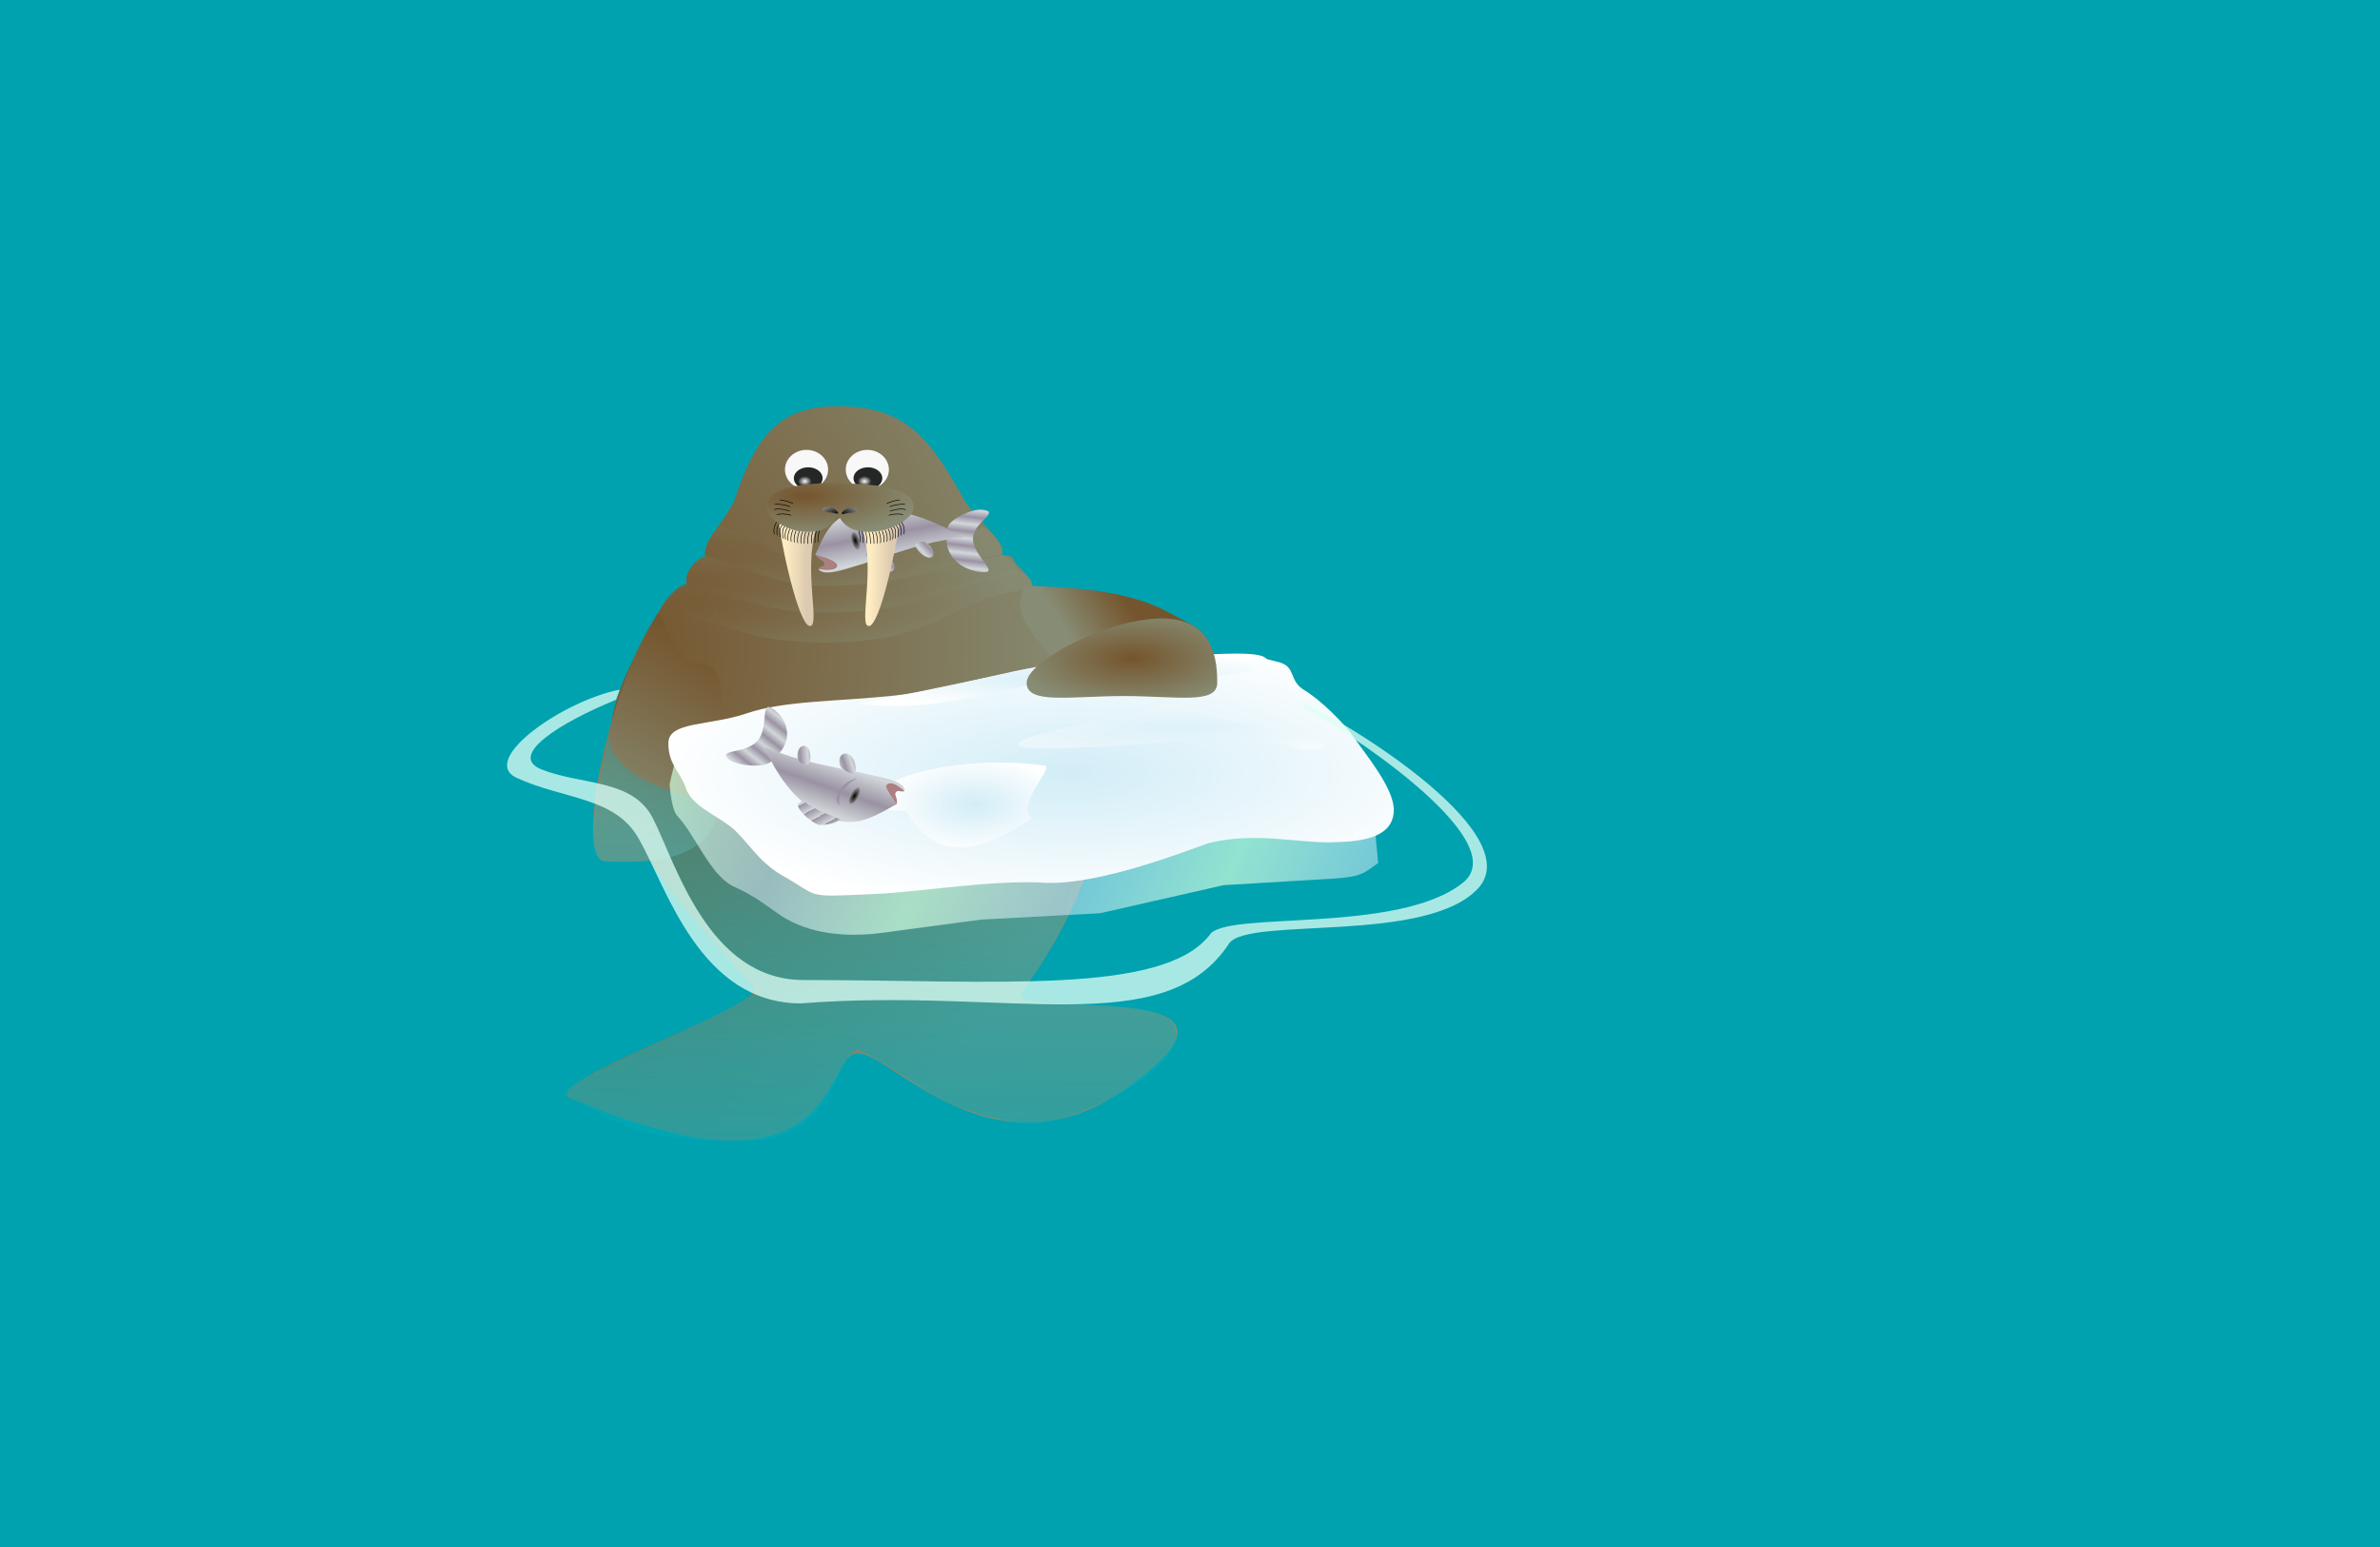 <?xml version="1.0" encoding="UTF-8" standalone="no"?>
<!-- Created with Sodipodi ("http://www.sodipodi.com/") -->
<svg
   xmlns:dc="http://purl.org/dc/elements/1.1/"
   xmlns:cc="http://web.resource.org/cc/"
   xmlns:rdf="http://www.w3.org/1999/02/22-rdf-syntax-ns#"
   xmlns:svg="http://www.w3.org/2000/svg"
   xmlns="http://www.w3.org/2000/svg"
   xmlns:xlink="http://www.w3.org/1999/xlink"
   xmlns:sodipodi="http://sodipodi.sourceforge.net/DTD/sodipodi-0.dtd"
   xmlns:inkscape="http://www.inkscape.org/namespaces/inkscape"
   id="svg602"
   sodipodi:version="0.32"
   width="800"
   height="520"
   xml:space="preserve"
   sodipodi:docbase="/home/franck/Dessins/Vectoriels/Animaux"
   sodipodi:docname="morse.svg"
   inkscape:version="0.45"
   inkscape:output_extension="org.inkscape.output.svg.inkscape"
   sodipodi:modified="true"
   version="1.0"><rect width="100%" height="100%" fill="#333333" stroke="none"/><defs
     id="defs604"><linearGradient
       id="linearGradient908"><stop
         style="stop-color:#00b8c5;stop-opacity:0.247;"
         offset="0"
         id="stop909" /><stop
         style="stop-color:#00a3b0;stop-opacity:0.772;"
         offset="1"
         id="stop910" /></linearGradient><linearGradient
       id="linearGradient841"><stop
         style="stop-color:#e5edff;stop-opacity:0.498;"
         offset="0"
         id="stop842" /><stop
         style="stop-color:#d2ffde;stop-opacity:0.698;"
         offset="1"
         id="stop843" /></linearGradient><linearGradient
       id="linearGradient825"><stop
         style="stop-color:#d2edf7;stop-opacity:1;"
         offset="0"
         id="stop826" /><stop
         style="stop-color:#ffffff;stop-opacity:1;"
         offset="1"
         id="stop827" /></linearGradient><linearGradient
       id="linearGradient755"><stop
         style="stop-color:#d2d7da;stop-opacity:1;"
         offset="0"
         id="stop756" /><stop
         style="stop-color:#9a92a3;stop-opacity:1;"
         offset="1"
         id="stop757" /></linearGradient><linearGradient
       id="linearGradient725"><stop
         style="stop-color:#75552d;stop-opacity:0.153;"
         offset="0"
         id="stop726" /><stop
         style="stop-color:#878d75;stop-opacity:0.667;"
         offset="1"
         id="stop727" /></linearGradient><linearGradient
       id="linearGradient627"><stop
         style="stop-color:#ffedc2;stop-opacity:1;"
         offset="0"
         id="stop628" /><stop
         style="stop-color:#ddcab0;stop-opacity:1;"
         offset="1"
         id="stop629" /></linearGradient><linearGradient
       id="linearGradient621"><stop
         style="stop-color:#f8f8f8;stop-opacity:1;"
         offset="0"
         id="stop622" /><stop
         style="stop-color:#252726;stop-opacity:1;"
         offset="1"
         id="stop623" /></linearGradient><linearGradient
       id="linearGradient616"><stop
         style="stop-color:#75552d;stop-opacity:1;"
         offset="0"
         id="stop617" /><stop
         style="stop-color:#878d75;stop-opacity:1;"
         offset="1"
         id="stop618" /></linearGradient><linearGradient
       id="linearGradient611"><stop
         style="stop-color:#000;stop-opacity:1;"
         offset="0"
         id="stop612" /><stop
         style="stop-color:#fff;stop-opacity:1;"
         offset="1"
         id="stop613" /></linearGradient><linearGradient
       xlink:href="#linearGradient627"
       id="linearGradient614"
       x1="0.176"
       y1="0.43"
       x2="0.765"
       y2="0.453" /><radialGradient
       xlink:href="#linearGradient616"
       id="radialGradient615"
       cx="0.25"
       cy="0.258"
       r="0.821"
       fx="0.25"
       fy="0.258" /><radialGradient
       xlink:href="#linearGradient621"
       id="radialGradient620"
       cx="0.381"
       cy="0.641"
       r="0.239"
       fx="0.381"
       fy="0.641" /><radialGradient
       xlink:href="#linearGradient616"
       id="radialGradient713"
       cx="0.088"
       cy="0.328"
       r="0.778"
       fx="0.088"
       fy="0.328" /><linearGradient
       xlink:href="#linearGradient755"
       id="linearGradient716"
       x1="0.443"
       y1="0.066"
       x2="0.446"
       y2="0.509"
       spreadMethod="reflect" /><radialGradient
       xlink:href="#linearGradient616"
       id="radialGradient723"
       cx="0.555"
       cy="0.508"
       r="0.622"
       fx="0.555"
       fy="0.508"
       spreadMethod="pad" /><radialGradient
       xlink:href="#linearGradient725"
       id="radialGradient724"
       cx="0.111"
       cy="0.427"
       r="0.849"
       fx="0.111"
       fy="0.427" /><linearGradient
       xlink:href="#linearGradient755"
       id="linearGradient732"
       x1="0.124"
       y1="0.594"
       x2="0.386"
       y2="0.67"
       spreadMethod="repeat" /><radialGradient
       xlink:href="#linearGradient611"
       id="radialGradient734"
       cx="0.468"
       cy="0.477"
       r="0.864"
       fx="0.468"
       fy="0.477" /><radialGradient
       xlink:href="#linearGradient755"
       id="radialGradient750"
       cx="0.095"
       cy="0.508"
       r="0.588"
       fx="0.095"
       fy="0.508"
       gradientTransform="matrix(1,1.125248e-6,1.0753e-5,1,-9.375133e-7,4.841012e-7)" /><linearGradient
       xlink:href="#linearGradient755"
       id="linearGradient758"
       x1="0.802"
       y1="0.016"
       x2="0.774"
       y2="0.133"
       spreadMethod="reflect" /><linearGradient
       xlink:href="#linearGradient755"
       id="linearGradient760"
       x1="0.304"
       y1="0.508"
       x2="0.589"
       y2="0.289"
       spreadMethod="reflect" /><linearGradient
       xlink:href="#linearGradient755"
       id="linearGradient761"
       x1="0.229"
       y1="0.421"
       x2="0.819"
       y2="0.46"
       gradientTransform="translate(-1.389543e-6,-4.74291e-7)"
       spreadMethod="reflect" /><linearGradient
       xlink:href="#linearGradient616"
       id="linearGradient776"
       x1="0.814"
       y1="0.938"
       x2="0.448"
       y2="1.062" /><linearGradient
       xlink:href="#linearGradient841"
       id="linearGradient824"
       x1="0.832"
       y1="0.463"
       x2="0.621"
       y2="0.488"
       spreadMethod="reflect" /><radialGradient
       xlink:href="#linearGradient611"
       id="radialGradient833"
       cx="1.088"
       cy="0.865"
       r="2.459"
       fx="1.088"
       fy="0.865"
       gradientTransform="matrix(1,0,0,1,3.036007e-6,-6.54054e-6)" /><radialGradient
       xlink:href="#linearGradient825"
       id="radialGradient834"
       cx="0.446"
       cy="0.492"
       r="0.572"
       fx="0.446"
       fy="0.492" /><linearGradient
       xlink:href="#linearGradient908"
       id="linearGradient907"
       x1="0.489"
       y1="0.07"
       x2="0.462"
       y2="1.281" /><linearGradient
       xlink:href="#linearGradient616"
       id="linearGradient1032"
       x1="0.536"
       y1="0.031"
       x2="0.286"
       y2="0.891" /><linearGradient
       xlink:href="#linearGradient611"
       id="linearGradient968"
       x1="-0.08"
       y1="0.201"
       x2="-0.065"
       y2="1.242"
       gradientTransform="translate(-3.080186e-6,-1.102646e-5)" /><linearGradient
       xlink:href="#linearGradient611"
       id="linearGradient969"
       x1="1.139"
       y1="0.275"
       x2="1.154"
       y2="1.316"
       gradientTransform="matrix(1,0,0,1,3.036007e-6,-6.54054e-6)" /><radialGradient
       xlink:href="#linearGradient611"
       id="radialGradient970"
       cx="-0.131"
       cy="0.791"
       r="2.459"
       fx="-0.131"
       fy="0.791"
       gradientTransform="translate(-3.080186e-6,-1.102646e-5)" /><radialGradient
       inkscape:collect="always"
       xlink:href="#linearGradient616"
       id="radialGradient2306"
       cx="120.073"
       cy="537.82"
       fx="120.073"
       fy="537.82"
       r="336.716"
       gradientTransform="scale(0.832,1.202)"
       gradientUnits="userSpaceOnUse" /><radialGradient
       inkscape:collect="always"
       xlink:href="#linearGradient725"
       id="radialGradient2308"
       cx="83.182"
       cy="1178.792"
       fx="83.182"
       fy="1178.792"
       r="73.004"
       gradientTransform="scale(2.036,0.491)"
       gradientUnits="userSpaceOnUse" /><radialGradient
       inkscape:collect="always"
       xlink:href="#linearGradient725"
       id="radialGradient2310"
       cx="73.222"
       cy="1311.652"
       fx="73.222"
       fy="1311.652"
       r="75.719"
       gradientTransform="scale(2.19,0.457)"
       gradientUnits="userSpaceOnUse" /><radialGradient
       inkscape:collect="always"
       xlink:href="#linearGradient725"
       id="radialGradient2312"
       cx="71.772"
       cy="1268.069"
       fx="71.772"
       fy="1268.069"
       r="89.857"
       gradientTransform="scale(2.065,0.484)"
       gradientUnits="userSpaceOnUse" /><linearGradient
       inkscape:collect="always"
       xlink:href="#linearGradient755"
       id="linearGradient2314"
       spreadMethod="reflect"
       x1="82.171"
       y1="664.485"
       x2="82.471"
       y2="704.174"
       gradientTransform="scale(1.688,0.592)"
       gradientUnits="userSpaceOnUse" /><linearGradient
       inkscape:collect="always"
       xlink:href="#linearGradient755"
       id="linearGradient2316"
       spreadMethod="reflect"
       x1="268.307"
       y1="372.689"
       x2="266.766"
       y2="379.066"
       gradientTransform="scale(0.908,1.101)"
       gradientUnits="userSpaceOnUse" /><radialGradient
       inkscape:collect="always"
       xlink:href="#linearGradient611"
       id="radialGradient2318"
       cx="166.329"
       cy="290.096"
       fx="166.329"
       fy="290.096"
       r="10.181"
       gradientTransform="scale(0.695,1.439)"
       gradientUnits="userSpaceOnUse" /><linearGradient
       inkscape:collect="always"
       xlink:href="#linearGradient755"
       id="linearGradient2320"
       spreadMethod="repeat"
       x1="73.394"
       y1="658.551"
       x2="80.472"
       y2="660.591"
       gradientTransform="scale(1.687,0.593)"
       gradientUnits="userSpaceOnUse" /><linearGradient
       inkscape:collect="always"
       xlink:href="#linearGradient755"
       id="linearGradient2322"
       gradientTransform="scale(0.787,1.27)"
       spreadMethod="reflect"
       x1="223.473"
       y1="345.615"
       x2="232.684"
       y2="346.224"
       gradientUnits="userSpaceOnUse" /><radialGradient
       inkscape:collect="always"
       xlink:href="#linearGradient755"
       id="radialGradient2324"
       gradientTransform="scale(0.479,2.086)"
       cx="265.533"
       cy="200.603"
       fx="265.533"
       fy="200.603"
       r="8.239"
       gradientUnits="userSpaceOnUse" /><linearGradient
       inkscape:collect="always"
       xlink:href="#linearGradient755"
       id="linearGradient2326"
       spreadMethod="reflect"
       x1="116.215"
       y1="506.837"
       x2="121.524"
       y2="502.774"
       gradientTransform="scale(1.14,0.877)"
       gradientUnits="userSpaceOnUse" /><linearGradient
       inkscape:collect="always"
       xlink:href="#linearGradient627"
       id="linearGradient2328"
       x1="952.383"
       y1="457.764"
       x2="1053.826"
       y2="461.806"
       gradientTransform="scale(0.504,1.985)"
       gradientUnits="userSpaceOnUse" /><linearGradient
       inkscape:collect="always"
       xlink:href="#linearGradient627"
       id="linearGradient2330"
       x1="549.101"
       y1="458.951"
       x2="652.01"
       y2="463.051"
       gradientTransform="scale(0.506,1.976)"
       gradientUnits="userSpaceOnUse" /><radialGradient
       inkscape:collect="always"
       xlink:href="#linearGradient621"
       id="radialGradient2332"
       cx="314.563"
       cy="623.89"
       fx="314.563"
       fy="623.89"
       r="17.159"
       gradientTransform="scale(1.024,0.977)"
       gradientUnits="userSpaceOnUse" /><radialGradient
       inkscape:collect="always"
       xlink:href="#linearGradient621"
       id="radialGradient2334"
       cx="314.563"
       cy="623.89"
       fx="314.563"
       fy="623.89"
       r="17.159"
       gradientTransform="scale(1.024,0.977)"
       gradientUnits="userSpaceOnUse" /><radialGradient
       inkscape:collect="always"
       xlink:href="#linearGradient616"
       id="radialGradient2336"
       cx="217.968"
       cy="992.662"
       fx="217.968"
       fy="992.662"
       r="195.205"
       gradientTransform="scale(1.475,0.678)"
       gradientUnits="userSpaceOnUse" /><linearGradient
       inkscape:collect="always"
       xlink:href="#linearGradient616"
       id="linearGradient2338"
       x1="349.871"
       y1="826.017"
       x2="315.748"
       y2="837.669"
       gradientTransform="scale(1.225,0.816)"
       gradientUnits="userSpaceOnUse" /><linearGradient
       inkscape:collect="always"
       xlink:href="#linearGradient616"
       id="linearGradient2340"
       x1="189.317"
       y1="414.113"
       x2="160.445"
       y2="513.361"
       gradientTransform="scale(0.659,1.518)"
       gradientUnits="userSpaceOnUse" /><radialGradient
       inkscape:collect="always"
       xlink:href="#linearGradient611"
       id="radialGradient2342"
       gradientTransform="scale(1.537,0.651)"
       cx="187.865"
       cy="815.349"
       fx="187.865"
       fy="815.349"
       r="10.69"
       gradientUnits="userSpaceOnUse" /><radialGradient
       inkscape:collect="always"
       xlink:href="#linearGradient611"
       id="radialGradient2344"
       gradientTransform="scale(1.537,0.651)"
       cx="187.865"
       cy="815.349"
       fx="187.865"
       fy="815.349"
       r="10.689"
       gradientUnits="userSpaceOnUse" /><linearGradient
       inkscape:collect="always"
       xlink:href="#linearGradient908"
       id="linearGradient2346"
       x1="229.384"
       y1="792.906"
       x2="220.411"
       y2="1192.78"
       gradientTransform="scale(1.092,0.916)"
       gradientUnits="userSpaceOnUse" /><linearGradient
       inkscape:collect="always"
       xlink:href="#linearGradient841"
       id="linearGradient2348"
       spreadMethod="reflect"
       x1="272.7"
       y1="995.175"
       x2="222.551"
       y2="1001.102"
       gradientTransform="scale(1.77,0.565)"
       gradientUnits="userSpaceOnUse" /><radialGradient
       inkscape:collect="always"
       xlink:href="#linearGradient825"
       id="radialGradient2350"
       cx="434.291"
       cy="1010.057"
       fx="434.291"
       fy="1010.057"
       r="154.979"
       gradientTransform="scale(1.579,0.633)"
       gradientUnits="userSpaceOnUse" /><radialGradient
       inkscape:collect="always"
       xlink:href="#linearGradient825"
       id="radialGradient2352"
       cx="244.483"
       cy="915.242"
       fx="244.483"
       fy="915.242"
       r="154.851"
       gradientTransform="scale(1.58,0.633)"
       gradientUnits="userSpaceOnUse" /><radialGradient
       inkscape:collect="always"
       xlink:href="#linearGradient825"
       id="radialGradient2354"
       cx="105.187"
       cy="1145.37"
       fx="105.187"
       fy="1145.37"
       r="44.135"
       gradientTransform="scale(2.353,0.425)"
       gradientUnits="userSpaceOnUse" /><radialGradient
       inkscape:collect="always"
       xlink:href="#linearGradient825"
       id="radialGradient2356"
       cx="121.064"
       cy="1157.09"
       fx="121.064"
       fy="1157.09"
       r="54.328"
       gradientTransform="scale(2.551,0.392)"
       gradientUnits="userSpaceOnUse" /><radialGradient
       inkscape:collect="always"
       xlink:href="#linearGradient825"
       id="radialGradient2358"
       cx="296.364"
       cy="683.571"
       fx="296.364"
       fy="683.571"
       r="43.278"
       gradientTransform="scale(1.261,0.793)"
       gradientUnits="userSpaceOnUse" /><radialGradient
       inkscape:collect="always"
       xlink:href="#linearGradient616"
       id="radialGradient2360"
       spreadMethod="pad"
       cx="282.409"
       cy="929.356"
       fx="282.409"
       fy="929.356"
       r="49.38"
       gradientTransform="scale(1.414,0.707)"
       gradientUnits="userSpaceOnUse" /><linearGradient
       inkscape:collect="always"
       xlink:href="#linearGradient755"
       id="linearGradient2362"
       spreadMethod="reflect"
       x1="82.171"
       y1="664.485"
       x2="82.471"
       y2="704.174"
       gradientTransform="scale(1.688,0.592)"
       gradientUnits="userSpaceOnUse" /><linearGradient
       inkscape:collect="always"
       xlink:href="#linearGradient755"
       id="linearGradient2364"
       spreadMethod="reflect"
       x1="268.307"
       y1="372.689"
       x2="266.766"
       y2="379.066"
       gradientTransform="scale(0.908,1.101)"
       gradientUnits="userSpaceOnUse" /><radialGradient
       inkscape:collect="always"
       xlink:href="#linearGradient611"
       id="radialGradient2366"
       cx="166.329"
       cy="290.096"
       fx="166.329"
       fy="290.096"
       r="10.181"
       gradientTransform="scale(0.695,1.439)"
       gradientUnits="userSpaceOnUse" /><linearGradient
       inkscape:collect="always"
       xlink:href="#linearGradient755"
       id="linearGradient2368"
       spreadMethod="repeat"
       x1="73.394"
       y1="658.551"
       x2="80.472"
       y2="660.591"
       gradientTransform="scale(1.687,0.593)"
       gradientUnits="userSpaceOnUse" /><linearGradient
       inkscape:collect="always"
       xlink:href="#linearGradient755"
       id="linearGradient2370"
       gradientTransform="scale(0.787,1.27)"
       spreadMethod="reflect"
       x1="223.473"
       y1="345.615"
       x2="232.684"
       y2="346.224"
       gradientUnits="userSpaceOnUse" /><radialGradient
       inkscape:collect="always"
       xlink:href="#linearGradient755"
       id="radialGradient2372"
       gradientTransform="scale(0.479,2.086)"
       cx="265.533"
       cy="200.603"
       fx="265.533"
       fy="200.603"
       r="8.239"
       gradientUnits="userSpaceOnUse" /><linearGradient
       inkscape:collect="always"
       xlink:href="#linearGradient755"
       id="linearGradient2374"
       spreadMethod="reflect"
       x1="116.215"
       y1="506.837"
       x2="121.524"
       y2="502.774"
       gradientTransform="scale(1.14,0.877)"
       gradientUnits="userSpaceOnUse" /></defs><sodipodi:namedview
     id="base"
     inkscape:zoom="0.36014217"
     inkscape:cx="372.04724"
     inkscape:cy="526.18109"
     inkscape:window-width="822"
     inkscape:window-height="592"
     inkscape:window-x="6"
     inkscape:window-y="50"
     inkscape:current-layer="svg602" /><g
     id="g2255"
     transform="matrix(0.8,0,0,0.8,51.217,-252.05)"><rect
       y="315.062"
       x="-64.021"
       height="650"
       width="1000"
       id="rect605"
       style="font-size:12px;fill:#00a2af;fill-opacity:1;fill-rule:evenodd;stroke-width:1" /><path
       transform="matrix(0.713,0,0,0.593,125.346,203.484)"
       sodipodi:nodetypes="csscsssscscsscsscscsc"
       id="path712"
       d="M 387.421,720.455 C 387.421,786.668 363.611,847.782 336.465,891.173 C 322.892,912.868 495.311,876.064 398.766,958.939 C 319.506,1026.137 260.466,934.491 239.754,934.491 C 219.042,934.491 232.071,1049.464 70.212,965.959 C 50.989,955.97 188.21,899.18 179.313,887.663 C 148.281,844.802 100.276,791.348 94.426,721.625 C 91.11,688.686 106.446,657.007 121.093,624.923 C 124.483,616.202 133.923,602.152 139.028,602.129 C 138.351,597.91 139.415,593.73 141.599,590.18 C 143.783,586.63 147.678,582.53 150.303,582.608 C 148.609,579.969 151.328,572.174 153.153,568.797 C 154.979,565.418 165.663,548.216 167.368,542.049 C 180.34,494.524 195.4,475.955 227.964,475.955 C 269.388,475.955 283.267,500.43 303.326,543.821 C 306.263,549.505 319.46,566.303 321.583,569.561 C 323.707,572.82 326.494,578.503 324.606,581.292 C 328.624,581.719 330.761,581.122 332.668,586.921 C 335.159,590.904 350.621,606.26 337.301,605.795 C 342.353,606.666 344.21,607.864 344.832,609.179 C 358.149,641.763 387.421,687.349 387.421,720.455 z "
       style="font-size:12px;fill:url(#radialGradient2306);fill-rule:evenodd" /><path
       transform="matrix(0.713,0,0,0.593,125.346,203.484)"
       sodipodi:nodetypes="csccccc"
       id="path715"
       d="M 324.525,580.93 C 285.546,588.348 276,602.716 223.994,603.178 C 184.773,604.117 179.263,589.346 150.303,582.259 C 148.34,577.387 155.323,561.069 159.752,560.998 C 186.919,574.51 203.412,591.118 224.126,591.118 C 245.408,591.118 283.279,571.463 313.911,561.931 C 318.856,564.044 326.887,576.465 324.525,580.93 z "
       style="font-size:12px;fill:url(#radialGradient2308);fill-rule:evenodd" /><path
       transform="matrix(0.713,0,0,0.593,125.346,203.484)"
       sodipodi:nodetypes="csccccc"
       id="path717"
       d="M 333.358,594.586 C 289.512,602.004 283.47,621.614 224.971,622.076 C 180.852,623.015 171.701,608.835 139.125,601.748 C 136.917,596.876 145.362,581.149 150.935,582.259 C 181.494,595.771 201.819,603.52 225.119,603.52 C 249.059,603.52 290.478,590.952 324.934,581.42 C 330.498,583.533 336.016,590.121 333.358,594.586 z "
       style="font-size:12px;fill:url(#radialGradient2310);fill-rule:evenodd" /><path
       transform="matrix(0.713,0,0,0.593,125.346,203.484)"
       sodipodi:nodetypes="csccccc"
       id="path718"
       d="M 341.617,605.294 C 292.801,612.712 288.449,642.875 223.318,643.337 C 174.197,644.276 160.64,627.734 124.371,620.647 C 121.913,615.774 133.18,602.41 138.728,602.339 C 172.751,615.851 200.494,624.781 226.436,624.781 C 253.09,624.781 295.226,601.678 333.589,592.145 C 339.783,594.258 344.575,600.829 341.617,605.294 z "
       style="font-size:12px;fill:url(#radialGradient2312);fill-rule:evenodd" /><g
       style="font-size:12px"
       transform="matrix(0.41,-7.501128e-2,0.113,0.427,200.827,372.623)"
       id="g762"><path
         sodipodi:nodetypes="csccccc"
         id="path729"
         d="M 222.889,433.714 C 197.441,430.179 169.534,433.422 127.532,439.272 C 106.66,441.597 90.844,444.073 81.28,442.829 C 76.498,442.206 73.381,440.6 71.773,437.687 C 94.252,444.666 100.601,436.19 72.541,424.062 C 89.088,403.912 98.767,390.131 127.532,390.131 C 150.814,390.131 184.571,400.101 222.889,433.714 z "
         style="font-size:12px;fill:url(#linearGradient2314);fill-rule:evenodd;stroke-width:1" /><path
         sodipodi:nodetypes="ccccccc"
         id="path731"
         d="M 230.97,435.924 C 226.363,452.081 249.676,474.109 230.51,468.643 C 211.343,463.177 200.406,448.097 205.013,431.94 C 213.653,432.046 215.961,431.871 221.9,433.077 C 215.307,427.361 213.717,426.341 208.509,422.319 C 210.454,414.002 237.612,407.402 247.195,410.135 C 266.361,415.6 235.578,419.768 230.97,435.924 z "
         style="font-size:12px;fill:url(#linearGradient2316);fill-rule:evenodd;stroke-width:1" /><path
         sodipodi:ry="8.482666"
         sodipodi:rx="4.0950699"
         sodipodi:cy="417.91852"
         sodipodi:cx="115.83204"
         d="M 119.927 417.919 A 4.095 8.483 0 1 1  111.737,417.919 A 4.095 8.483 0 1 1  119.927 417.919 z"
         id="path733"
         style="fill:url(#radialGradient2318);fill-opacity:1;fill-rule:evenodd;stroke:none;stroke-width:1pt;stroke-linecap:butt;stroke-linejoin:miter;stroke-opacity:1"
         sodipodi:type="arc" /><path
         sodipodi:nodetypes="ccccc"
         id="path737"
         d="M 163.803,392.178 C 160.878,399.019 159.368,396.566 154.15,395.396 C 140.157,392.471 125.777,393.169 118.172,392.178 C 118.172,389.432 125.532,383.695 134.26,380.77 C 147.668,380.77 163.803,389.432 163.803,392.178 z "
         style="font-size:12px;fill:url(#linearGradient2320);fill-rule:evenodd;stroke-width:1" /><path
         sodipodi:nodetypes="cccsc"
         id="path738"
         d="M 185.448,440.149 C 185.448,445.803 182.698,450.387 179.306,450.387 C 175.913,450.387 173.163,445.803 173.163,440.149 C 173.163,434.495 174.95,429.247 178.642,430.875 C 181.505,432.694 185.448,434.495 185.448,440.149 z "
         style="font-size:12px;fill:url(#linearGradient2322);fill-rule:evenodd;stroke-width:1"
         transform="matrix(0.823,-0.568,0.568,0.823,-216.433,176.685)" /><path
         transform="matrix(1.314,8.969686e-2,-0.118,0.996,5.894,-8.555)"
         sodipodi:nodetypes="ccccc"
         id="path740"
         d="M 133.382,416.456 C 133.382,424.533 129.44,430.496 127.532,432.836 C 125.917,432.836 131.042,424.533 131.042,416.456 C 131.042,408.379 125.332,403.586 126.947,403.586 C 130.61,404.171 133.382,408.379 133.382,416.456 z "
         style="font-size:12px;fill:url(#radialGradient2324);fill-rule:evenodd" /><path
         sodipodi:nodetypes="cccsc"
         id="path751"
         d="M 141.988,438.791 C 146.925,443.173 148.59,447.766 146.066,450.853 C 143.543,453.939 137.496,452.889 132.559,448.507 C 127.622,444.125 123.081,436.067 128.535,436.334 C 134.416,436.639 137.637,437.042 141.988,438.791 z "
         style="font-size:12px;fill:url(#linearGradient2326);fill-rule:evenodd;stroke-width:1" /><path
         sodipodi:nodetypes="ccccc"
         id="path754"
         d="M 91.262,437.516 C 89.507,442.201 81.177,440.734 72.395,437.809 C 72.095,434.884 79.269,437.813 79.269,433.129 C 79.269,430.784 74.435,428.741 72.98,423.768 C 84.395,429.618 92.432,435.171 91.262,437.516 z "
         style="font-size:12px;fill:#ab8080;fill-opacity:1;fill-rule:evenodd;stroke-width:1" /></g><g
       style="font-size:12px"
       transform="matrix(0.176,0,0,0.127,216.931,437.892)"
       id="g687"><path
         sodipodi:nodetypes="cccc"
         id="path630"
         d="M 464.376,786.766 C 491.102,917.419 457.094,1085.771 474.398,1102.475 C 498.384,1125.861 537.874,889.022 551.237,761.709 C 526.181,786.407 487.761,798.099 464.376,786.766 z "
         style="font-size:12px;fill:url(#linearGradient2328);fill-rule:evenodd;stroke-width:1" /><path
         sodipodi:nodetypes="cccc"
         id="path626"
         d="M 350.787,786.766 C 324.061,917.419 358.069,1085.771 340.765,1102.475 C 316.779,1125.861 275.619,885.681 262.255,758.369 C 290.652,789.747 322.39,796.428 350.787,786.766 z "
         style="font-size:12px;fill:url(#linearGradient2330);fill-rule:evenodd" /></g><g
       style="font-size:12px"
       transform="matrix(0.139,0,0,0.11,230.515,450.808)"
       id="g645"><path
         sodipodi:ry="75.168732"
         sodipodi:rx="65.14624"
         sodipodi:cy="559.58936"
         sodipodi:cx="319.0495"
         d="M 384.196 559.589 A 65.146 75.169 0 1 1  253.903,559.589 A 65.146 75.169 0 1 1  384.196 559.589 z"
         id="path608"
         style="fill:#f8f8f8;fill-opacity:1;fill-rule:evenodd;stroke:none;stroke-width:1pt;stroke-linecap:butt;stroke-linejoin:miter;stroke-opacity:1"
         sodipodi:type="arc" /><path
         transform="translate(183.746,-3.051758e-5)"
         sodipodi:ry="75.168732"
         sodipodi:rx="65.14624"
         sodipodi:cy="559.58936"
         sodipodi:cx="319.0495"
         d="M 384.196 559.589 A 65.146 75.169 0 1 1  253.903,559.589 A 65.146 75.169 0 1 1  384.196 559.589 z"
         id="path610"
         style="fill:#f8f8f8;fill-opacity:1;fill-rule:evenodd;stroke:none;stroke-width:1pt;stroke-linecap:butt;stroke-linejoin:miter;stroke-opacity:1"
         sodipodi:type="arc" /><path
         transform="matrix(1.182,0,0,1.19,-66.817,-120.906)"
         sodipodi:ry="35.078735"
         sodipodi:rx="36.749161"
         sodipodi:cy="599.67938"
         sodipodi:cx="330.74243"
         d="M 367.492 599.679 A 36.749 35.079 0 1 1  293.993,599.679 A 36.749 35.079 0 1 1  367.492 599.679 z"
         id="path619"
         style="fill:url(#radialGradient2332);fill-opacity:1;fill-rule:evenodd;stroke:none;stroke-width:1pt;stroke-linecap:butt;stroke-linejoin:miter;stroke-opacity:1"
         sodipodi:type="arc" /><path
         transform="matrix(1.182,0,0,1.19,113.588,-120.906)"
         sodipodi:ry="35.078735"
         sodipodi:rx="36.749161"
         sodipodi:cy="599.67938"
         sodipodi:cx="330.74243"
         d="M 367.492 599.679 A 36.749 35.079 0 1 1  293.993,599.679 A 36.749 35.079 0 1 1  367.492 599.679 z"
         id="path624"
         style="fill:url(#radialGradient2334);fill-opacity:1;fill-rule:evenodd;stroke:none;stroke-width:1pt;stroke-linecap:butt;stroke-linejoin:miter;stroke-opacity:1"
         sodipodi:type="arc" /></g><path
       transform="matrix(0.176,0,0,0.127,216.931,437.892)"
       sodipodi:nodetypes="ccsss"
       id="path607"
       d="M 584.646,709.927 C 584.646,777.273 431.076,845.231 404.241,731.642 C 374.065,845.231 233.858,777.273 233.858,709.927 C 233.858,642.581 327.305,630.086 400.9,631.417 C 481.079,632.929 584.646,642.581 584.646,709.927 z "
       style="font-size:12px;fill:url(#radialGradient2336);fill-rule:evenodd" /><path
       transform="matrix(0.713,0,0,0.593,125.346,203.484)"
       sodipodi:nodetypes="cccsc"
       id="path772"
       d="M 449.784,672.441 C 426.619,679.384 417.658,665.822 365.396,679.06 C 359.465,649.276 324.798,629.578 338.921,602.945 C 356.354,604.677 396.545,603.561 424.763,623.203 C 441.708,634.344 449.784,634.059 449.784,672.441 z "
       style="font-size:12px;fill:url(#linearGradient2338);fill-rule:evenodd" /><path
       transform="matrix(0.713,0,0,0.593,125.346,203.484)"
       sodipodi:nodetypes="ccccc"
       id="path1031"
       d="M 159.124,748.74 C 159.124,804.635 110.002,798.466 91.262,798.466 C 72.523,798.466 92.432,677.102 120.513,625.887 C 125.193,612.112 127.514,658.063 146.254,658.063 C 164.993,658.063 159.124,692.845 159.124,748.74 z "
       style="font-size:12px;fill:url(#linearGradient2340);fill-rule:evenodd" /><path
       sodipodi:nodetypes="cccccccccccccccccccccccccccccc"
       id="path963"
       d="M 262.218,534.509 C 261.367,535.884 260.853,537.711 261.332,539.442 M 263.399,535.16 C 262.496,536.431 262.148,537.788 262.514,539.885 M 264.519,535.846 C 263.459,536.96 263.477,538.944 263.842,540.623 M 265.605,536.333 C 264.545,537.447 264.719,539.743 264.98,541.214 M 266.691,536.88 C 265.839,538.307 265.7,539.925 266.014,541.605 M 267.872,537.375 C 267.02,538.802 266.934,540.525 267.091,542.1 M 269.149,537.766 C 268.454,539.245 268.106,541.02 268.419,542.543 M 270.425,538.113 C 269.835,539.54 269.435,541.263 269.748,542.838 M 271.806,538.409 C 271.216,539.836 270.868,541.611 271.181,543.133 M 273.187,538.556 C 272.597,539.983 272.301,541.706 272.51,543.281 M 274.516,538.704 C 273.925,540.131 273.891,541.802 273.891,543.376 M 275.993,538.704 C 275.402,540.131 275.368,541.854 275.368,543.428 M 277.469,538.556 C 276.878,539.983 276.896,541.654 276.896,543.229 M 278.945,538.409 C 278.459,539.888 278.268,541.558 278.425,543.029 M 280.222,538.174 C 279.788,539.758 279.649,541.22 279.649,542.794"
       style="font-size:12px;fill:none;fill-rule:evenodd;stroke:#000000;stroke-width:0.25;stroke-linecap:round" /><path
       sodipodi:nodetypes="cccccccccccccccccccccccccccccc"
       id="path964"
       d="M 314.858,534.509 C 315.709,535.884 316.222,537.711 315.743,539.442 M 313.676,535.16 C 314.58,536.431 314.928,537.788 314.562,539.885 M 312.556,535.846 C 313.617,536.96 313.599,538.944 313.233,540.623 M 311.471,536.333 C 312.531,537.447 312.357,539.743 312.096,541.214 M 310.385,536.88 C 311.237,538.307 311.375,539.925 311.062,541.605 M 309.204,537.375 C 310.055,538.802 310.142,540.525 309.985,542.1 M 307.927,537.766 C 308.622,539.245 308.97,541.02 308.656,542.543 M 306.651,538.113 C 307.241,539.54 307.641,541.263 307.328,542.838 M 305.27,538.409 C 305.86,539.836 306.208,541.611 305.894,543.133 M 303.889,538.556 C 304.479,539.983 304.774,541.706 304.566,543.281 M 302.56,538.704 C 303.15,540.131 303.185,541.802 303.185,543.376 M 301.083,538.704 C 301.674,540.131 301.708,541.854 301.708,543.428 M 299.607,538.556 C 300.197,539.983 300.18,541.654 300.18,543.229 M 298.13,538.409 C 298.617,539.888 298.808,541.558 298.651,543.029 M 296.854,538.174 C 297.288,539.758 297.426,541.22 297.426,542.794"
       style="font-size:12px;fill:none;fill-rule:evenodd;stroke:#000000;stroke-width:0.25;stroke-linecap:round" /><path
       sodipodi:nodetypes="ccccc"
       id="path966"
       d="M 296.291,529.416 C 296.291,530.05 294.935,530.564 293.263,530.564 C 291.591,530.564 289.609,531.512 289.609,530.878 C 289.609,530.243 291.591,528.268 293.263,528.268 C 294.935,528.268 296.291,528.782 296.291,529.416 z "
       style="font-size:12px;fill:url(#radialGradient2342);fill-rule:evenodd;stroke-width:1" /><path
       sodipodi:nodetypes="ccccc"
       id="path967"
       d="M 281.466,529.207 C 281.466,529.841 282.822,530.356 284.494,530.356 C 286.166,530.356 288.148,531.303 288.148,530.669 C 288.148,530.034 286.166,528.059 284.494,528.059 C 282.822,528.059 281.466,528.573 281.466,529.207 z "
       style="font-size:12px;fill:url(#radialGradient2344);fill-rule:evenodd;stroke-width:1" /><path
       id="path1107"
       d="M 268.24,531.566 C 266.378,530.865 263.74,530.887 262.43,531.245 M 267.739,529.787 C 265.464,529.014 263.078,528.664 261.305,529.144 M 267.83,527.924 C 266.371,527.22 263.403,526.931 261.617,526.752 M 269.118,526.642 C 268.016,525.954 265.448,525.259 263.745,525.099 M 309.486,531.577 C 311.347,530.876 313.986,530.898 315.295,531.256 M 309.987,529.798 C 312.261,529.025 314.647,528.674 316.421,529.155 M 309.895,527.934 C 311.354,527.231 314.322,526.942 316.108,526.762 M 308.607,526.653 C 309.709,525.965 312.277,525.269 313.981,525.11"
       style="font-size:12px;fill:none;fill-rule:evenodd;stroke:#000000;stroke-width:0.25;stroke-linecap:round" /><g
       id="g2128"><path
         transform="matrix(0.713,0,0,0.593,120.337,197.236)"
         sodipodi:nodetypes="cssscscccsccc"
         id="path886"
         d="M 388.764,704.882 C 407.677,751.932 374.805,854.678 343.389,901.394 C 332.395,919.482 429.872,898.88 434.374,928.726 C 439.997,958.245 366.965,999.977 342.462,994.74 C 288.5,982.629 290.425,968.816 246.83,942.248 C 231.139,949.268 236.026,1006.876 179.955,1007.286 C 117.183,1007.726 103.349,993.481 74.253,973.859 C 69.935,966.746 160.911,923.471 189.46,900.478 C 173.314,879.036 141.025,840.124 126.026,808.514 C 117.115,808.889 99.121,812.06 93.593,806.64 C 85.121,796.541 98.512,740.407 99.682,718.119 C 100.817,732.966 107.206,774.378 251.51,774.378 C 396.015,769.898 390.404,710.971 388.764,704.882 z "
         style="font-size:12px;fill:url(#linearGradient2346);fill-rule:evenodd" /><path
         transform="matrix(-0.713,0,0,0.593,611.63,331.619)"
         sodipodi:nodetypes="ccscccssssccssssc"
         id="path808"
         d="M 133.245,533.639 C 138.813,568.16 136.62,562.474 135.506,583.632 C 143.858,590.314 143.865,593.344 163.296,594.735 L 226.598,599.265 L 299.351,619.15 L 369.74,623.68 L 427.137,632.934 C 448.542,636.385 470.383,634.196 487.475,620.811 C 500.192,610.114 503.494,606.695 516.265,599.606 C 529.574,590.988 538.215,563.027 548.599,550.053 C 550.591,547.564 552.338,539.103 553.027,527.723 L 547.694,500.349 C 556.013,512.562 547.662,509.026 542.705,515.402 L 486.926,587.151 C 476.844,600.12 449.754,602.773 442.796,601.552 L 151.173,550.402 C 141.016,548.62 138.13,543.029 133.245,533.639 z "
         style="font-size:12px;fill:url(#linearGradient2348);fill-rule:evenodd" /><g
         transform="matrix(-0.713,0,0,0.593,874.5,260.333)"
         style="font-size:12px;fill:url(#radialGradient2350)"
         id="g828"><path
           sodipodi:nodetypes="cssssssssssssssss"
           id="path617"
           d="M 623.051,558.181 C 623.051,573.749 616.032,578.171 612.676,590.221 C 609.319,602.271 595.451,608.956 586.479,617.239 C 577.506,625.522 570.774,641.45 556.58,651.48 C 532.644,667.558 544.365,667.391 500.844,665.028 C 473.902,663.525 431.469,654.712 400.188,657.164 C 367.673,658.485 315.663,633.495 304.771,629.051 C 275.729,620.351 249.808,630.034 228.412,628.24 C 207.08,627.632 195.557,620.995 195.557,605.427 C 195.557,589.859 212.247,566.17 218.317,555.301 C 224.386,544.432 238.734,527.485 248.223,520.679 C 257.712,513.873 252.894,504.214 263.154,500.834 C 273.414,497.453 283.382,495.177 291.779,495.037 C 318.747,494.586 340.779,498.782 376.341,500.058 C 411.904,501.335 456.289,520.221 490.214,524.518 C 524.138,528.814 554.69,527.97 576.761,537.03 C 598.831,546.09 623.051,542.613 623.051,558.181 z "
           style="font-size:12px;fill:url(#radialGradient2352);fill-rule:evenodd"
           transform="translate(299.382,60.669)" /><path
           transform="translate(368.457,120.144)"
           sodipodi:nodetypes="csccc"
           id="path622"
           d="M 259.856,470.639 C 260.151,475.45 361.531,493.49 346.441,501.329 C 334.685,506.14 237.186,496.034 220.877,493.672 C 188.26,493.672 187.805,508.782 166.544,501.35 C 173.631,490.374 209.066,490.374 259.856,470.639 z "
           style="font-size:12px;fill:url(#radialGradient2354);fill-opacity:0.387;fill-rule:evenodd" /><path
           transform="translate(368.457,120.144)"
           sodipodi:nodetypes="ccccc"
           id="path812"
           d="M 442.936,470.639 C 413.407,474.44 399.572,473.592 330.726,454.694 C 277.234,454.694 200.798,453.179 200.798,441.11 C 200.798,429.042 251.248,439.339 304.74,439.339 C 351.145,446.425 405.139,463.296 442.936,470.639 z "
           style="font-size:12px;fill:url(#radialGradient2356);fill-rule:evenodd" /><path
           transform="translate(368.457,120.144)"
           sodipodi:nodetypes="ccccc"
           id="path649"
           d="M 414.393,546.905 C 409.612,548.997 397.819,599.664 340.039,552.152 C 348.981,541.411 327.165,516.741 331.946,514.649 C 373.228,507.94 409.618,518.104 422.305,526.682 C 433.811,552.978 419.174,544.813 414.393,546.905 z "
           style="font-size:12px;fill:url(#radialGradient2358);fill-rule:evenodd" /></g><path
         transform="matrix(0.713,0,0,0.593,127.074,202.019)"
         sodipodi:nodetypes="ccccc"
         id="path779"
         d="M 449.289,674.445 C 449.289,689.953 425.314,683.805 394.298,683.805 C 363.281,683.805 336.966,689.953 336.966,674.445 C 336.966,658.937 385.511,628.814 416.528,628.814 C 447.545,628.814 449.289,658.937 449.289,674.445 z "
         style="font-size:12px;fill:url(#radialGradient2360);fill-rule:evenodd" /><g
         style="font-size:12px"
         transform="matrix(-0.386,-0.137,0.206,-0.402,253.632,833.184)"
         id="g851"><path
           sodipodi:nodetypes="csccccc"
           id="path852"
           d="M 222.889,433.714 C 197.441,430.179 169.534,433.422 127.532,439.272 C 106.66,441.597 90.844,444.073 81.28,442.829 C 76.498,442.206 73.381,440.6 71.773,437.687 C 94.252,444.666 100.601,436.19 72.541,424.062 C 89.088,403.912 98.767,390.131 127.532,390.131 C 150.814,390.131 184.571,400.101 222.889,433.714 z "
           style="font-size:12px;fill:url(#linearGradient2362);fill-rule:evenodd;stroke-width:1" /><path
           sodipodi:nodetypes="ccccccc"
           id="path853"
           d="M 230.97,435.924 C 226.363,452.081 249.676,474.109 230.51,468.643 C 211.343,463.177 200.406,448.097 205.013,431.94 C 213.653,432.046 215.961,431.871 221.9,433.077 C 215.307,427.361 213.717,426.341 208.509,422.319 C 210.454,414.002 237.612,407.402 247.195,410.135 C 266.361,415.6 235.578,419.768 230.97,435.924 z "
           style="font-size:12px;fill:url(#linearGradient2364);fill-rule:evenodd;stroke-width:1" /><path
           sodipodi:ry="8.482666"
           sodipodi:rx="4.0950699"
           sodipodi:cy="417.91852"
           sodipodi:cx="115.83204"
           d="M 119.927 417.919 A 4.095 8.483 0 1 1  111.737,417.919 A 4.095 8.483 0 1 1  119.927 417.919 z"
           id="path854"
           style="fill:url(#radialGradient2366);fill-opacity:1;fill-rule:evenodd;stroke:none;stroke-width:1pt;stroke-linecap:butt;stroke-linejoin:miter;stroke-opacity:1"
           sodipodi:type="arc" /><path
           sodipodi:nodetypes="ccccc"
           id="path855"
           d="M 163.803,392.178 C 160.878,399.019 159.368,396.566 154.15,395.396 C 140.157,392.471 125.777,393.169 118.172,392.178 C 118.172,389.432 125.532,383.695 134.26,380.77 C 147.668,380.77 163.803,389.432 163.803,392.178 z "
           style="font-size:12px;fill:url(#linearGradient2368);fill-rule:evenodd;stroke-width:1" /><path
           sodipodi:nodetypes="cccsc"
           id="path856"
           d="M 185.448,440.149 C 185.448,445.803 182.698,450.387 179.306,450.387 C 175.913,450.387 173.163,445.803 173.163,440.149 C 173.163,434.495 174.95,429.247 178.642,430.875 C 181.505,432.694 185.448,434.495 185.448,440.149 z "
           style="font-size:12px;fill:url(#linearGradient2370);fill-rule:evenodd;stroke-width:1"
           transform="matrix(0.823,-0.568,0.568,0.823,-216.433,176.685)" /><path
           transform="matrix(1.314,8.969686e-2,-0.118,0.996,5.894,-8.555)"
           sodipodi:nodetypes="ccccc"
           id="path857"
           d="M 133.382,416.456 C 133.382,424.533 129.44,430.496 127.532,432.836 C 125.917,432.836 131.042,424.533 131.042,416.456 C 131.042,408.379 125.332,403.586 126.947,403.586 C 130.61,404.171 133.382,408.379 133.382,416.456 z "
           style="font-size:12px;fill:url(#radialGradient2372);fill-rule:evenodd" /><path
           sodipodi:nodetypes="cccsc"
           id="path858"
           d="M 141.988,438.791 C 146.925,443.173 148.59,447.766 146.066,450.853 C 143.543,453.939 137.496,452.889 132.559,448.507 C 127.622,444.125 123.081,436.067 128.535,436.334 C 134.416,436.639 137.637,437.042 141.988,438.791 z "
           style="font-size:12px;fill:url(#linearGradient2374);fill-rule:evenodd;stroke-width:1" /><path
           sodipodi:nodetypes="ccccc"
           id="path859"
           d="M 91.262,437.516 C 89.507,442.201 81.177,440.734 72.395,437.809 C 72.095,434.884 79.269,437.813 79.269,433.129 C 79.269,430.784 74.435,428.741 72.98,423.768 C 84.395,429.618 92.432,435.171 91.262,437.516 z "
           style="font-size:12px;fill:#ab8080;fill-opacity:1;fill-rule:evenodd;stroke-width:1" /></g><path
         transform="matrix(0.713,0,0,0.593,125.346,203.484)"
         sodipodi:nodetypes="csccssccssccscc"
         id="path884"
         d="M 504.285,691.139 C 519.357,699.273 628.555,782.853 596.532,813.557 C 558.366,850.564 455.444,833.06 447.171,850.759 C 419.042,893.425 320.032,882.56 208.087,882.56 C 152.114,882.56 132.967,800.987 119.457,768.67 C 107.64,739.815 77.932,744.908 53.361,733.277 C 33.517,723.414 64.466,700.154 97.424,683.977 L 99.647,676.786 C 66.367,684.59 16.951,726.087 38.469,739.069 C 66.55,754.839 97.154,752.435 111.075,782.945 C 127.034,816.51 146.804,899.107 206.432,899.107 C 328.998,887.524 420.696,926.668 458.754,856.55 C 470.336,837.366 575.375,857.322 605.596,817.403 C 636.079,776.726 518.989,693.081 499.451,684.846 L 504.285,691.139 z "
         style="font-size:12px;fill:#defff4;fill-opacity:0.757;fill-rule:evenodd" /></g></g></svg>